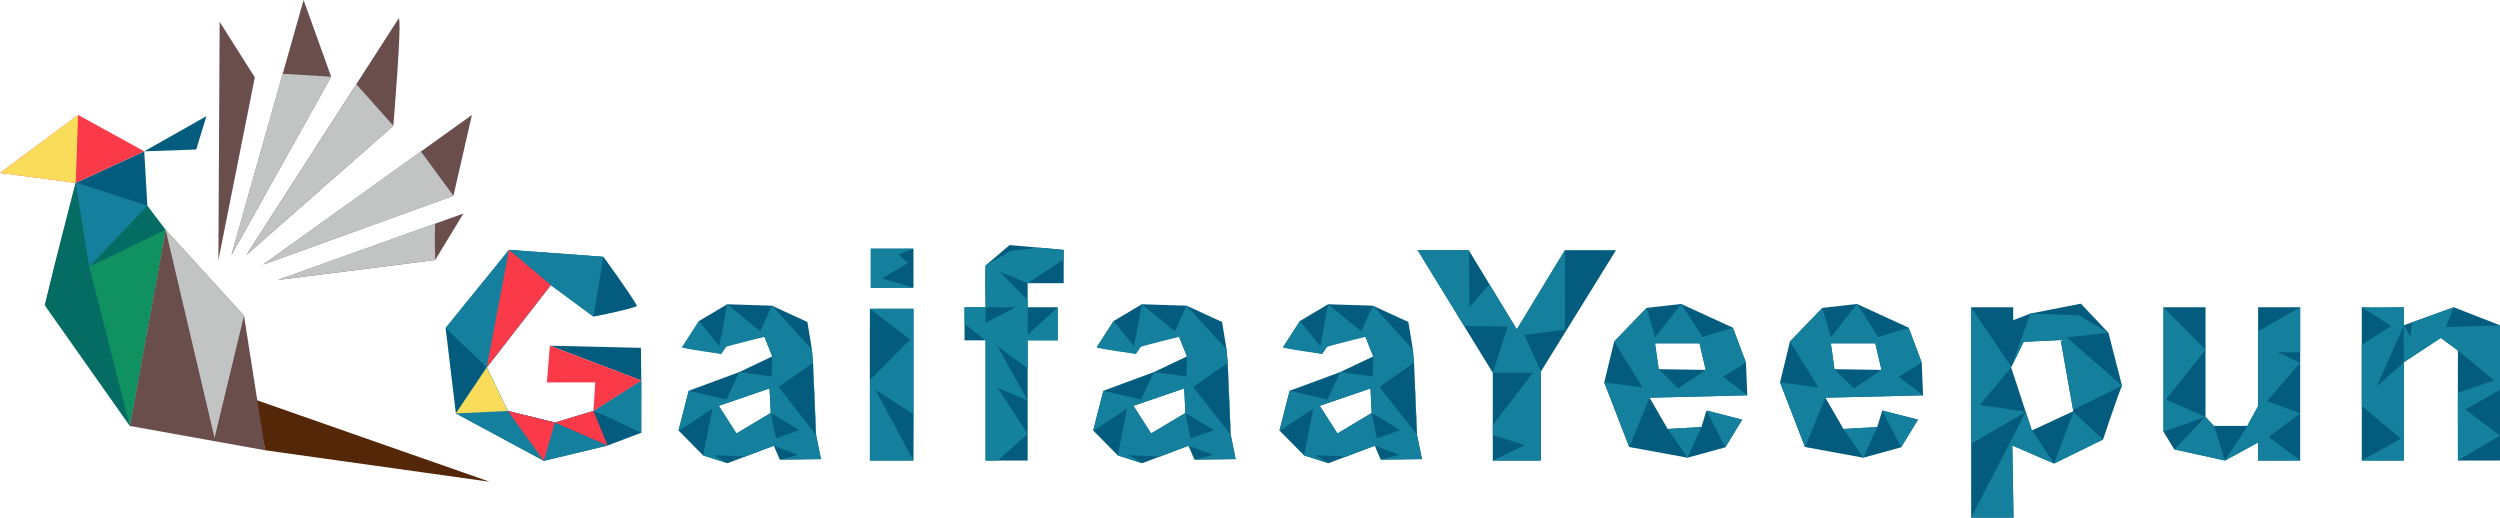 <?xml version="1.0" encoding="UTF-8" standalone="no"?>
<svg
   xmlns:dc="http://purl.org/dc/elements/1.1/"
   xmlns:cc="http://creativecommons.org/ns#"
   xmlns:rdf="http://www.w3.org/1999/02/22-rdf-syntax-ns#"
   xmlns:svg="http://www.w3.org/2000/svg"
   xmlns="http://www.w3.org/2000/svg"
   xmlns:sodipodi="http://sodipodi.sourceforge.net/DTD/sodipodi-0.dtd"
   xmlns:inkscape="http://www.inkscape.org/namespaces/inkscape"
   version="1.0"
   width="416"
   height="86.129"
   viewBox="0 0 4160 861.294"
   preserveAspectRatio="xMidYMid meet"
   id="svg253"
   sodipodi:docname="title.svg"
   inkscape:version="1.0.1 (3bc2e813f5, 2020-09-07)">
  <defs
     id="defs257">
    <filter
       inkscape:collect="always"
       style="color-interpolation-filters:sRGB"
       id="filter1086"
       x="-0.004"
       width="1.008"
       y="-0.003"
       height="1.007">
      <feGaussianBlur
         inkscape:collect="always"
         stdDeviation="0.232"
         id="feGaussianBlur1088" />
    </filter>
    <clipPath
       clipPathUnits="userSpaceOnUse"
       id="clipPath1288">
      <path
         id="path1290"
         style="display:inline;opacity:1;mix-blend-mode:normal;fill:#000000;fill-opacity:1;stroke-width:1"
         inkscape:label="a1_white"
         d="m 2672.5,870 -415,155 -5,327.5 -25,187.5 582.5,35 -2.5,-417.5 z m -91.504,420 4.004,81.758 -114.004,68.242 -59.004,-91.992 z"
         clip-path="none" />
    </clipPath>
    <clipPath
       clipPathUnits="userSpaceOnUse"
       id="clipPath1039">
      <path
         id="path1041"
         style="opacity:0.389;stroke-width:1"
         d="M 5896.25,920 5380,951.25 5316.25,1185 5330,1551.25 5682.5,1655 5928.75,1435 Z m -368.242,220 h 147.988 l 20.591,88.412 -156.498,-2.322 z"
         sodipodi:nodetypes="cccccccccccc" />
    </clipPath>
    <clipPath
       clipPathUnits="userSpaceOnUse"
       id="clipPath494">
      <path
         id="path496"
         style="stroke-width:1"
         d="m 7143.555,804.336 -662.93,97.227 22.988,931.621 684.121,-44.199 z M 6878.008,1129.004 6920,1365.996 6781.992,1430 6713.008,1220 6755,1135 Z"
         sodipodi:nodetypes="ccccccccccc" />
    </clipPath>
  </defs>
  <sodipodi:namedview
     pagecolor="#ffffff"
     bordercolor="#666666"
     borderopacity="1"
     objecttolerance="10"
     gridtolerance="10"
     guidetolerance="10"
     inkscape:pageopacity="0"
     inkscape:pageshadow="2"
     inkscape:window-width="1831"
     inkscape:window-height="1052"
     id="namedview255"
     showgrid="false"
     inkscape:zoom="0.99999999"
     inkscape:cx="215.84035"
     inkscape:cy="142.58463"
     inkscape:window-x="-8"
     inkscape:window-y="-8"
     inkscape:window-maximized="1"
     inkscape:current-layer="svg253"
     inkscape:document-rotation="0" />
  <g
     id="layer9"
     inkscape:label="n"
     sodipodi:insensitive="true"
     transform="matrix(0.5,0,0,0.5,-10,1.294)">
    <path
       d="m 8200,1530 c -0.914,-129.173 0,-227.387 0,-366 -18.742,-14.352 -57,-42 -57,-42 l -123,81 v 327 h -140 v -510 c 41.687,3.939 98.265,1.346 140,0 v 60 l 166,-60 154,60 v 450 z"
       id="path28"
       inkscape:label="n_deepgreen"
       style="fill:#035c7d;fill-opacity:1"
       sodipodi:nodetypes="ccccccccccccc" />
    <path
       d="m 8200,1530 v -366 l -57,-42 -123,81 v 327 h -140 l 130,-73 c 0,0 -93.061,-77.128 -130,-109 v -203 l 98.25,-62.75 L 7880,1020 h 140 v 60 l -89.5,202.5 89.5,-79.5 c 0,0 -1.55,-80.141 0,-123 l 22.125,37.625 4.625,-47.25 L 8186,1020 l -26,66 180,-6 v 215 l -116,65 116,87 z M 8320,1263.161 8200,1164 v 140.58 z"
       id="path81"
       inkscape:label="n_green"
       style="fill:#15809d;fill-opacity:1"
       sodipodi:nodetypes="ccccccccccccccccccccccccccccc" />
  </g>
  <g
     id="layer8"
     inkscape:label="u"
     sodipodi:insensitive="true"
     transform="matrix(0.5,0,0,0.5,-10,1.294)">
    <path
       d="m 7424.75,1530 -168.75,-37 -36,-59 v -414 h 140 v 365 l 28,30 h 111 l 36,-66 v -329 h 140 v 510 h -140 v -60 z"
       id="path26"
       inkscape:label="u_deepgreen"
       style="fill:#035c7d;fill-opacity:1"
       sodipodi:nodetypes="ccccccccccccccc" />
    <path
       d="m 7256,1493 104,-108 -140,49 v -414 l 140,141.36 -131.768,165.834 L 7360,1385 v -365 365 l 28,30 h 111 l 36,-66 c 0,0 0,-219.291 0,-329 h 140 v 510 h -140 v -60 l -110.25,60 z m 168.75,37 74.25,-115 h -111 z m 175.25,-361 75,36 -110.125,127.375 L 7675,1373 l -105,79 105,78 v -360 z m 75,-149 h -140 v 80 z"
       id="path79"
       inkscape:label="u_green"
       style="fill:#15809d;fill-opacity:1"
       sodipodi:nodetypes="ccccccccccccccccccccccccccccccccccc" />
  </g>
  <g
     id="layer7"
     inkscape:label="p"
     sodipodi:insensitive="true"
     transform="matrix(0.5,0,0,0.5,-10,1.294)">
    <g
       id="g1019"
       clip-path="url(#clipPath494)">
      <path
         d="m 6580,1020 c 46.667,0 140,0 140,0 v 42.981 l 57,-21.981 168,-33 92,97 45,176 c -16.087,37.873 -63,179 -63,179 l -163,80 -139,-60 4,240 h -141 c 0,0 0,-466.667 0,-700 z"
         id="path12"
         inkscape:label="p_green"
         style="fill:#035c7d;fill-opacity:1"
         sodipodi:nodetypes="ccccccccccccc" />
      <path
         d="m 6580,1020 v 0 L 6713.955,1219.116 6777,1041 6938.787,1046.6 7037,1105 l -139,15 184,161 -300.25,147.875 L 6856,1540 6920.206,1368.742 7019,1460 l -163,80 -139,-60 4,240 H 6580 L 6762.026,1367.903 6580,1474.161 Z m 133.955,199.116 -105.543,125.858 153.614,22.929 z"
         id="path69"
         inkscape:label="p_lightgreen"
         style="fill:#15809d;fill-opacity:1"
         sodipodi:nodetypes="ccccccccccccccccccccccc" />
    </g>
  </g>
  <g
     id="layer5"
     inkscape:label="Y"
     sodipodi:insensitive="true"
     transform="matrix(0.5,0,0,0.5,-10,1.294)">
    <path
       d="M 4988,1238 4738,830 h 170 l 160,263.5 160,-263.5 h 170 l -250,404 v 296 h -160 z"
       id="path34"
       inkscape:label="Y_green"
       style="fill:#035c7d;fill-opacity:1"
       sodipodi:nodetypes="cccccccccc" />
    <path
       d="M 4988,1238 4738,830 h 171 l 1,190 66.303,-76.187 L 5068,1093.5 5228,830 l 0.25,264.5 -135.25,17.5 55,122 v 296 h -160 z m 107,241 -107,-33.94 V 1530 Z m 26.25,-241 H 4988 v 174.366 z M 5038,1084 4893.523,1082.75 4988,1238 Z"
       id="path87"
       inkscape:label="Y_lightgreen"
       style="fill:#15809d;fill-opacity:1"
       sodipodi:nodetypes="ccccccccccccccccccccccccc" />
  </g>
  <g
     id="layer6"
     inkscape:label="e1"
     sodipodi:insensitive="true"
     transform="matrix(0.5,0,0,0.5,-10,1.294)">
    <g
       id="g987"
       inkscape:label="e_lightgreen"
       style="fill:#15809d;fill-opacity:1"
       clip-path="url(#clipPath1039)">
      <path
         d="M 5635.947,1520.662 5442,1485 l -83,-215 33,-136 108,-112 115,-13 c 0,0 114.539,52.942 172,79 l 43.5,116 4.5,109 -325,8 60,104 112.303,-6.322 16.947,-54.928 118.75,30.25 -56,92 z"
         id="path22"
         inkscape:label="e_green"
         style="fill:#035c7d;fill-opacity:1"
         sodipodi:nodetypes="cccccccccccccccc" />
      <path
         d="m 5442,1485 -83,-215 127.839,17.142 L 5392,1134 l 108,-112 28,98 87,-111 v 0 l 70.996,109.75 L 5787,1088 l 43.5,116 -76.5,47 81,62 v 0 l -325,8 z m 254.588,-256.588 -156.498,-2.322 64.891,63.82 z"
         id="path93"
         inkscape:label="e1_lightgreen"
         style="fill:#15809d;fill-opacity:1"
         sodipodi:nodetypes="cccccccccccccccccccc" />
      <path
         d="M 5762,1486 5699.25,1363.75 5818,1394 Z"
         id="path99"
         style="fill:#15809d;fill-opacity:1"
         sodipodi:nodetypes="cccc" />
      <path
         d="m 5570,1425 112.303,-6.322 -46.357,101.985 z"
         id="path89"
         inkscape:label="path89"
         style="fill:#15809d;fill-opacity:1"
         sodipodi:nodetypes="cccc" />
    </g>
  </g>
  <g
     id="g467"
     inkscape:label="e2"
     sodipodi:insensitive="true"
     transform="matrix(0.5,0,0,0.5,-10,1.294)">
    <g
       id="g465"
       inkscape:label="e_lightgreen"
       style="fill:#15809d;fill-opacity:1"
       clip-path="url(#clipPath1039)"
       transform="translate(584.992)">
      <path
         d="M 5635.947,1520.662 5442,1485 l -83,-215 33,-136 108,-112 115,-13 c 0,0 114.539,52.942 172,79 l 43.5,116 4.5,109 -325,8 60,104 112.303,-6.322 16.947,-54.928 118.75,30.25 -56,92 z"
         id="path457"
         inkscape:label="e_green"
         style="fill:#035c7d;fill-opacity:1"
         sodipodi:nodetypes="cccccccccccccccc" />
      <path
         d="m 5442,1485 -83,-215 127.839,17.142 L 5392,1134 l 108,-112 28,98 87,-111 v 0 l 70.996,109.75 L 5787,1088 l 43.5,116 -76.5,47 81,62 v 0 l -325,8 z m 254.588,-256.588 -156.498,-2.322 64.891,63.82 z"
         id="path459"
         inkscape:label="e1_lightgreen"
         style="fill:#15809d;fill-opacity:1"
         sodipodi:nodetypes="cccccccccccccccccccc" />
      <path
         d="M 5762,1486 5699.25,1363.75 5818,1394 Z"
         id="path461"
         style="fill:#15809d;fill-opacity:1"
         sodipodi:nodetypes="cccc" />
      <path
         d="m 5570,1425 112.303,-6.322 -46.357,101.985 z"
         id="path463"
         inkscape:label="path89"
         style="fill:#15809d;fill-opacity:1"
         sodipodi:nodetypes="cccc" />
    </g>
  </g>
  <g
     id="layer4"
     inkscape:label="f"
     sodipodi:insensitive="true"
     transform="matrix(0.5,0,0,0.5,-10,1.294)">
    <path
       d="m 3300,1130 h -70 v -110 h 70 c 0,0 -2.515,-92.649 0,-139.19 l 80,-67.81 180,16 v 111 h -120 v 80 h 100 v 110 h -100 v 400 h -70 -70 z"
       id="path32"
       sodipodi:nodetypes="ccccccccccccccccc"
       inkscape:label="f_green"
       style="fill:#035c7d;fill-opacity:1" />
    <path
       d="m 3300,1330 v -200 h -70 v -55 -55 h 70 V 880.81 l 83.393,-48.372 94.146,-10.674 L 3560,829 3559.5,861.125 3440,940 3346.375,900.75 c 0,0 71.499,74.888 93.625,94.25 l -40,25 h -100 v 51.75 l 100,-51.75 40,-25 v 25 92 l 100,-92 v 110 h -50 -50 v 200 200 h -140 z m 140,-106.46 -100,-73.54 100,180 -100,-42 100,153.34 -100,88.66 h 100 z M 3230,1075 v 55 h 70 z"
       id="path85"
       inkscape:label="f_lightgreen"
       style="fill:#15829d;fill-opacity:1"
       sodipodi:nodetypes="ccccccccccccccccccccccccccccccccccccccccc" />
  </g>
  <g
     id="layer3"
     inkscape:label="i"
     sodipodi:insensitive="true"
     transform="matrix(0.5,0,0,0.5,-10,1.294)">
    <path
       d="M 2918,955 V 825 h 142 v 130 z"
       id="path38"
       sodipodi:nodetypes="ccccc"
       inkscape:label="ii_blue"
       style="fill:#035c7d;fill-opacity:1" />
    <path
       d="m 2915,1025 h 145 v 505 h -75 -70 z"
       id="path30"
       sodipodi:nodetypes="cccccc"
       inkscape:label="i_blue"
       style="fill:#035c7d;fill-opacity:1" />
    <path
       d="M 2918,955 V 825 h 142 L 3010.125,843.875 3041.25,872.5 2955,923.875 3060,955 Z"
       id="path103"
       inkscape:label="ii_lightblue"
       style="fill:#15809d;fill-opacity:1"
       sodipodi:nodetypes="cccccccc" />
    <path
       d="m 2915,1025 h 145 v 505 H 2915 Z M 3058.026,1374.426 2933,1294 3060,1530 Z M 3049,1127 l -134,-102 0.884,236.232 z"
       id="path83"
       sodipodi:nodetypes="ccccccccccccc"
       style="display:inline;fill:#15809d;fill-opacity:1"
       inkscape:label="i_lightblue" />
  </g>
  <g
     id="layer2"
     inkscape:label="a1"
     sodipodi:insensitive="true"
     transform="matrix(0.5,0,0,0.5,-10,1.294)">
    <g
       id="g1278"
       clip-path="url(#clipPath1288)"
       inkscape:label="g1278"
       style="display:inline">
      <path
         d="m 2360,1513 -82,-83 34,-132 168.163,-62.29 109.986,-52.188 L 2564,1118 c -43.017,9.18 -86.421,17.219 -127.619,33.017 L 2420,1175 2290,1153 2346.154,1065.744 2440,1010 2589.012,1014.773 2707,1069 l 15,91.249 3.792,44.676 10.136,240.093 16.384,80.522 L 2615,1527 2595.346,1480.779 2441,1539 Z"
         id="path16"
         style="display:inline;mix-blend-mode:normal;fill:#035c7d;fill-opacity:1"
         inkscape:label="a1_blue"
         sodipodi:nodetypes="ccccccccccccccccccccc"
         clip-path="none" />
      <path
         d="m 2360,1513 31,-156 -113,75 34,-134 126,29 42.163,-91.29 109.986,-52.188 L 2564,1118 2436.381,1151.017 2420,1175 c 0,0 -130,-17 -130,-22 l 56.154,-87.256 L 2414,1150 l 26,-140 149.012,4.773 132.988,145.476 3.792,44.676 c 0,0 3.888,168.42 10.136,240.093 L 2752,1525 l -137,2 62,-16 -81.654,-30.221 -95.2,36.014 L 2396,1512 l 45,27 z M 2602.361,1456.339 2680,1429 2585,1371.75 Z M 2611,1285 l 124.929,160.019 -10.136,-240.093 z m -20.852,-101.478 -109.986,52.188 108.105,14.803 z M 2589.012,1014.773 2440,1010 l 110,90 z"
         id="path73"
         style="display:inline;mix-blend-mode:normal;fill:#15809d;fill-opacity:1"
         inkscape:label="a1_lightblue"
         sodipodi:nodetypes="cccccccccccccccccccccccccccccccccccccccccc"
         clip-path="none" />
    </g>
  </g>
  <g
     id="g1298"
     inkscape:label="a2"
     style="display:inline"
     sodipodi:insensitive="true"
     transform="matrix(0.5,0,0,0.5,-10,1.294)">
    <g
       id="g1296"
       clip-path="url(#clipPath1288)"
       inkscape:label="g1278"
       style="display:inline"
       transform="translate(1380)">
      <path
         d="m 2360,1513 -82,-83 34,-132 168.163,-62.29 109.986,-52.188 L 2564,1118 c -43.017,9.18 -86.421,17.219 -127.619,33.017 L 2420,1175 2290,1153 2346.154,1065.744 2440,1010 2589.012,1014.773 2707,1069 l 15,91.249 3.792,44.676 10.136,240.093 16.384,80.522 L 2615,1527 2595.346,1480.779 2441,1539 Z"
         id="path1292"
         style="display:inline;mix-blend-mode:normal;fill:#035c7d;fill-opacity:1"
         inkscape:label="a1_blue"
         sodipodi:nodetypes="ccccccccccccccccccccc"
         clip-path="none" />
      <path
         d="m 2360,1513 31,-156 -113,75 34,-134 126,29 42.163,-91.29 109.986,-52.188 L 2564,1118 2436.381,1151.017 2420,1175 c 0,0 -130,-17 -130,-22 l 56.154,-87.256 L 2414,1150 l 26,-140 149.012,4.773 132.988,145.476 3.792,44.676 c 0,0 3.888,168.42 10.136,240.093 L 2752,1525 l -137,2 62,-16 -81.654,-30.221 -95.2,36.014 L 2396,1512 l 45,27 z M 2602.361,1456.339 2680,1429 2585,1371.75 Z M 2611,1285 l 124.929,160.019 -10.136,-240.093 z m -20.852,-101.478 -109.986,52.188 108.105,14.803 z M 2589.012,1014.773 2440,1010 l 110,90 z"
         id="path1294"
         style="display:inline;mix-blend-mode:normal;fill:#15809d;fill-opacity:1"
         inkscape:label="a1_lightblue"
         sodipodi:nodetypes="cccccccccccccccccccccccccccccccccccccccccc"
         clip-path="none" />
    </g>
  </g>
  <g
     id="g1306"
     inkscape:label="a3"
     style="display:inline"
     sodipodi:insensitive="true"
     transform="matrix(0.5,0,0,0.5,-10,1.294)">
    <g
       id="g1304"
       clip-path="url(#clipPath1288)"
       inkscape:label="g1278"
       style="display:inline"
       transform="translate(2000)">
      <path
         d="m 2360,1513 -82,-83 34,-132 168.163,-62.29 109.986,-52.188 L 2564,1118 c -43.017,9.18 -86.421,17.219 -127.619,33.017 L 2420,1175 2290,1153 2346.154,1065.744 2440,1010 2589.012,1014.773 2707,1069 l 15,91.249 3.792,44.676 10.136,240.093 16.384,80.522 L 2615,1527 2595.346,1480.779 2441,1539 Z"
         id="path1300"
         style="display:inline;mix-blend-mode:normal;fill:#035c7d;fill-opacity:1"
         inkscape:label="a1_blue"
         sodipodi:nodetypes="ccccccccccccccccccccc"
         clip-path="none" />
      <path
         d="m 2360,1513 31,-156 -113,75 34,-134 126,29 42.163,-91.29 109.986,-52.188 L 2564,1118 2436.381,1151.017 2420,1175 c 0,0 -130,-17 -130,-22 l 56.154,-87.256 L 2414,1150 l 26,-140 149.012,4.773 132.988,145.476 3.792,44.676 c 0,0 3.888,168.42 10.136,240.093 L 2752,1525 l -137,2 62,-16 -81.654,-30.221 -95.2,36.014 L 2396,1512 l 45,27 z M 2602.361,1456.339 2680,1429 2585,1371.75 Z M 2611,1285 l 124.929,160.019 -10.136,-240.093 z m -20.852,-101.478 -109.986,52.188 108.105,14.803 z M 2589.012,1014.773 2440,1010 l 110,90 z"
         id="path1302"
         style="display:inline;mix-blend-mode:normal;fill:#15809d;fill-opacity:1"
         inkscape:label="a1_lightblue"
         sodipodi:nodetypes="cccccccccccccccccccccccccccccccccccccccccc"
         clip-path="none" />
    </g>
  </g>
  <g
     id="layer1"
     inkscape:label="G"
     style="display:inline"
     sodipodi:insensitive="true"
     transform="matrix(0.5,0,0,0.5,-10,1.294)">
    <path
       d="M 1537.121,1373.225 1503,1089 l 211,-260 314,23 c 0,0 78.5,106.528 112,163 0,5 -94,27 -145,36 v 0 l -142,-105 -213,274 c 23.052,49.799 69.763,145.054 69.763,145.054 l 156.78,38.375 L 1995,1365 2154.274,1263.564 1850,1148 l 303,7 1.274,108.564 -0.229,174.153 L 2042,1480 l -212,51 z"
       id="path14"
       style="display:inline;fill:#035c7d;fill-opacity:1"
       sodipodi:nodetypes="cccccccccccccccccccc"
       inkscape:label="G_deepblue" />
    <path
       d="M 1830,1531 1537.121,1373.225 1640,1220 l -137,-131 211,-260 314,23 -33,199 -142,-105 -213,274 69.763,145.054 156.78,38.375 L 2042,1480 2154.044,1437.717 C 2154.044,1437.717 2012,1369 1995,1365 l 159.274,-101.436 -0.229,174.153 L 2042,1480 Z"
       id="path71"
       sodipodi:nodetypes="cccccccccccccccccc"
       inkscape:label="G_lightblue"
       style="fill:#15809d;fill-opacity:1" />
    <path
       d="M 1537.121,1373.225 1640,1220 l 69.763,145.054 z"
       id="path198"
       inkscape:label="G_yellow"
       style="fill:#f9dd5a;fill-opacity:1;filter:url(#filter1086)"
       sodipodi:nodetypes="cccc" />
    <path
       d="m 1640,1220 74,-391 139,117 -213,274 69.763,145.054 156.78,38.375 L 1995,1365 l 6,-95 h -161 l 10,-122 304.274,115.564 L 1995,1365 2042,1480 1866.543,1403.429 1830,1531 1709.763,1365.054 Z"
       id="path113"
       sodipodi:nodetypes="ccccccccccccccccc"
       inkscape:label="G_red"
       style="fill:#fa3949;fill-opacity:1;stroke:none;stroke-opacity:1" />
  </g>
  <g
     id="layer111"
     fill="#f9dd5a"
     stroke="none"
     style="display:inline"
     inkscape:label="Gai"
     sodipodi:insensitive="true"
     transform="matrix(0.5,0,0,0.5,-10,1.294)">
    <path
       d="M 317.031,885.246 168.236,1014.666 272,606 500,501 707,384 l -34,111 -173,6 10.39,181.032 z"
       id="path36"
       sodipodi:nodetypes="ccccccccc"
       inkscape:label="Gai_green"
       style="fill:#035c7d;fill-opacity:1" />
    <g
       id="layer102"
       fill="#046c62"
       stroke="none"
       style="display:inline"
       inkscape:label="Gai_green">
      <path
         d="M 452,1415 170,1015 c 0,0 23,-105 51,-212 27,-107 51,-197 51,-197 l 238.39,76.032 60.812,79.995 z"
         id="path9"
         sodipodi:nodetypes="ccccccc" />
    </g>
    <g
       id="layer101"
       fill="#542708"
       stroke="none"
       style="display:inline"
       inkscape:label="Gai_brown">
      <path
         d="M 902.439,1495.946 864.976,1325.994 1649.938,1600.768 Z"
         id="path2"
         sodipodi:nodetypes="cccc" />
      <path
         d="m 734,754 c 2,-65 5,-246 5,-401 1,-156 4,-283 9,-283 4,1 32,42 63,93 l 57,92 -62,302 c -34,166 -65,305 -69,309 -4,4 -5,-46 -3,-112 z"
         id="path4"
         style="display:none" />
      <path
         d="m 840,846 c 0,-4 9,-19 19,-34 10,-15 90,-142 176,-282 87,-140 186,-301 221,-358 35,-57 64,-108 64,-113 0,-5 35.523,-13.632 40.523,-13.632 11,0 12,310 2,347 C 1355.523,415.368 840,863 840,846 Z"
         id="path6"
         sodipodi:nodetypes="sscssscs"
         style="display:none" />
    </g>
    <path
       d="M 20,573 280,380 500,501 272,606 Z"
       id="path115"
       sodipodi:nodetypes="ccccc"
       inkscape:label="Gai_red"
       style="fill:#fa3949;fill-opacity:1" />
    <g
       id="layer105"
       fill="#6a4e4c"
       stroke="none"
       style="display:inline"
       inkscape:label="Gai_lightbrown">
      <path
         d="m 1624,1591 c 4,-5 -13,-7 -36,-5 l -43,3 30,-8 c 19,-6 23,-9 11,-10 -11,0 -17,-3 -14,-6 7,-7 108,18 108,27 0,5 -14,8 -31,8 -16,0 -28,-4 -25,-9 z"
         id="path48"
         style="display:none" />
      <path
         d="m 1715,1479 c -153,-79 -175,-95 -174,-122 1,-18 2,-19 6,-4 l 5,18 14,-18 c 7,-10 14,-26 14,-35 0,-10 5,-18 10,-18 6,0 10,-9 10,-20 0,-11 4,-20 9,-20 11,0 21,-35 12,-46 -3,-5 -29,-28 -58,-52 l -52,-42 -4,27 c -2,17 -4,11 -4,-15 v -43 l 79,-97 c 44,-53 84,-96 89,-94 6,1 8,-2 5,-7 -4,-5 4,-21 16,-35 l 23,-25 125,9 c 69,5 139,10 156,10 25,0 36,8 63,48 l 33,47 -29,-34 -30,-34 -6,17 c -4,10 -7,35 -7,56 0,21 -4,50 -10,64 -7,20 -6,26 8,29 13,4 12,5 -4,6 -11,0 -54,-24 -94,-54 -40,-30 -75,-55 -76,-55 -2,0 -47,61 -100,135 -53,74 -100,132 -106,129 -7,-4 -7,0 0,12 5,11 23,49 41,86 l 31,67 53,15 c 94,27 101,27 161,6 41,-14 62,-17 66,-9 4,5 8,-17 9,-50 l 2,-61 h -81 -80 v -60 c 0,-41 4,-60 13,-60 76,-4 294,3 299,8 4,4 -52,6 -123,4 -90,-2 -129,0 -124,7 3,6 14,11 24,11 9,0 21,4 27,8 5,5 29,15 54,22 25,8 50,17 55,20 13,9 67,24 80,22 6,-1 10,34 9,91 l -1,92 -48,32 c -34,22 -72,36 -134,48 -47,9 -97,18 -111,21 -19,4 -59,-12 -145,-57 z m 371,-10 c 41,-25 43,-45 7,-52 -16,-4 -43,-9 -61,-13 l -33,-6 23,45 c 13,26 25,47 27,47 2,0 19,-9 37,-21 z"
         id="path50"
         style="display:none" />
      <path
         d="m 1350,1495 c -36,-13 -60,-24 -54,-24 5,-1 41,10 80,23 38,14 62,24 54,24 -8,0 -44,-10 -80,-23 z"
         id="path52"
         style="display:none" />
      <path
         d="M 452,1415 571.202,762.027 832,1048 l 70.439,447.946 z"
         id="path54"
         sodipodi:nodetypes="ccccc" />
      <path
         d="m 1562.245,708.085 -94.045,154.584 c 0,0 -348.844,44.966 -523.201,66.332 z"
         id="path56"
         sodipodi:nodetypes="cccc" />
      <path
         d="M 1590.575,379.903 1529,649 895.679,877.958 Z"
         id="path58"
         sodipodi:nodetypes="cccc" />
      <path
         d="M 751,70 868,255 746.746,863.435 Z"
         id="path62"
         sodipodi:nodetypes="cccc" />
      <path
         d="M 790,847 1030.341,-2.588 1122.028,252.602 Z"
         id="path64"
         sodipodi:nodetypes="cccc" />
      <path
         d="M 840,846 1346.868,58.448 C 1358.868,58.448 1329,416 1329,416 Z"
         id="path66"
         sodipodi:nodetypes="cccc" />
    </g>
    <g
       id="layer104"
       fill="#109161"
       stroke="none"
       inkscape:label="Gai_lightgreen">
      <path
         d="m 1715,1479 c -152,-79 -175,-95 -174,-122 0,-12 3,-16 6,-9 6,15 33,-3 33,-22 0,-18 24,-66 33,-66 4,0 7,-12 6,-27 0,-21 -13,-38 -54,-70 l -54,-42 -4,27 c -2,15 -4,9 -4,-16 v -43 l 79,-97 c 44,-53 84,-96 89,-94 6,1 8,-2 5,-7 -4,-5 4,-21 16,-35 l 23,-25 125,9 c 69,5 139,10 156,10 25,0 36,8 63,48 l 33,47 -29,-34 -30,-34 -6,17 c -4,10 -7,35 -7,56 0,21 -4,50 -10,64 -7,20 -6,26 8,29 13,4 12,5 -4,6 -11,0 -54,-24 -94,-54 -40,-30 -75,-55 -76,-55 -2,0 -47,61 -100,135 -53,74 -100,132 -106,129 -7,-4 -7,0 0,12 5,11 23,49 41,86 l 31,67 53,15 c 94,27 101,27 161,6 41,-14 62,-17 66,-9 4,5 8,-17 9,-50 l 2,-61 h -81 -80 v -60 c 0,-41 4,-60 13,-60 76,-4 294,3 299,8 4,4 -52,6 -123,4 -90,-2 -129,0 -124,7 3,6 14,11 24,11 9,0 21,4 27,8 5,5 29,15 54,22 25,8 50,17 55,20 13,9 67,24 80,22 6,-1 10,34 9,91 l -1,92 -48,32 c -34,22 -72,36 -134,48 -47,9 -97,18 -111,21 -19,4 -59,-12 -145,-57 z m 371,-10 c 41,-25 43,-45 7,-52 -16,-4 -43,-9 -61,-13 l -33,-6 23,45 c 13,26 25,47 27,47 2,0 19,-9 37,-21 z"
         id="path41"
         style="display:none" />
      <path
         d="M 452,1415 317.031,885.246 571.202,762.027 Z"
         id="path43"
         sodipodi:nodetypes="cccc" />
    </g>
    <path
       d="M 20,573 280,380 272,606 Z"
       id="path200"
       sodipodi:nodetypes="cccc"
       inkscape:label="Gai_yellow" />
    <g
       id="layer112"
       fill="#c2c4c4"
       stroke="none"
       style="display:inline"
       inkscape:label="Gai_white">
      <path
         d="M 571.202,762.027 832,1048 734,1455 Z"
         id="path207"
         sodipodi:nodetypes="cccc" />
      <path
         d="m 945,929 523,-188 -1,54 1.2,67.668 z"
         id="path227"
         sodipodi:nodetypes="ccccc" />
      <path
         d="m 895.679,877.958 524.699,-377 L 1529,649 Z"
         id="path229"
         sodipodi:nodetypes="cccc" />
      <path
         d="m 790,847 170,-604 162.028,9.602 z"
         id="path231"
         sodipodi:nodetypes="cccc"
         style="display:inline" />
      <path
         d="m 841,845 365,-567 123,138 z"
         id="path233"
         sodipodi:nodetypes="cccc"
         style="display:inline" />
    </g>
    <path
       d="M 271.743,604.452 510.39,682.032 317.031,885.246 Z"
       id="path105"
       sodipodi:nodetypes="cccc"
       inkscape:label="Gai_lightblue"
       style="fill:#15809d;fill-opacity:1" />
  </g>
</svg>

